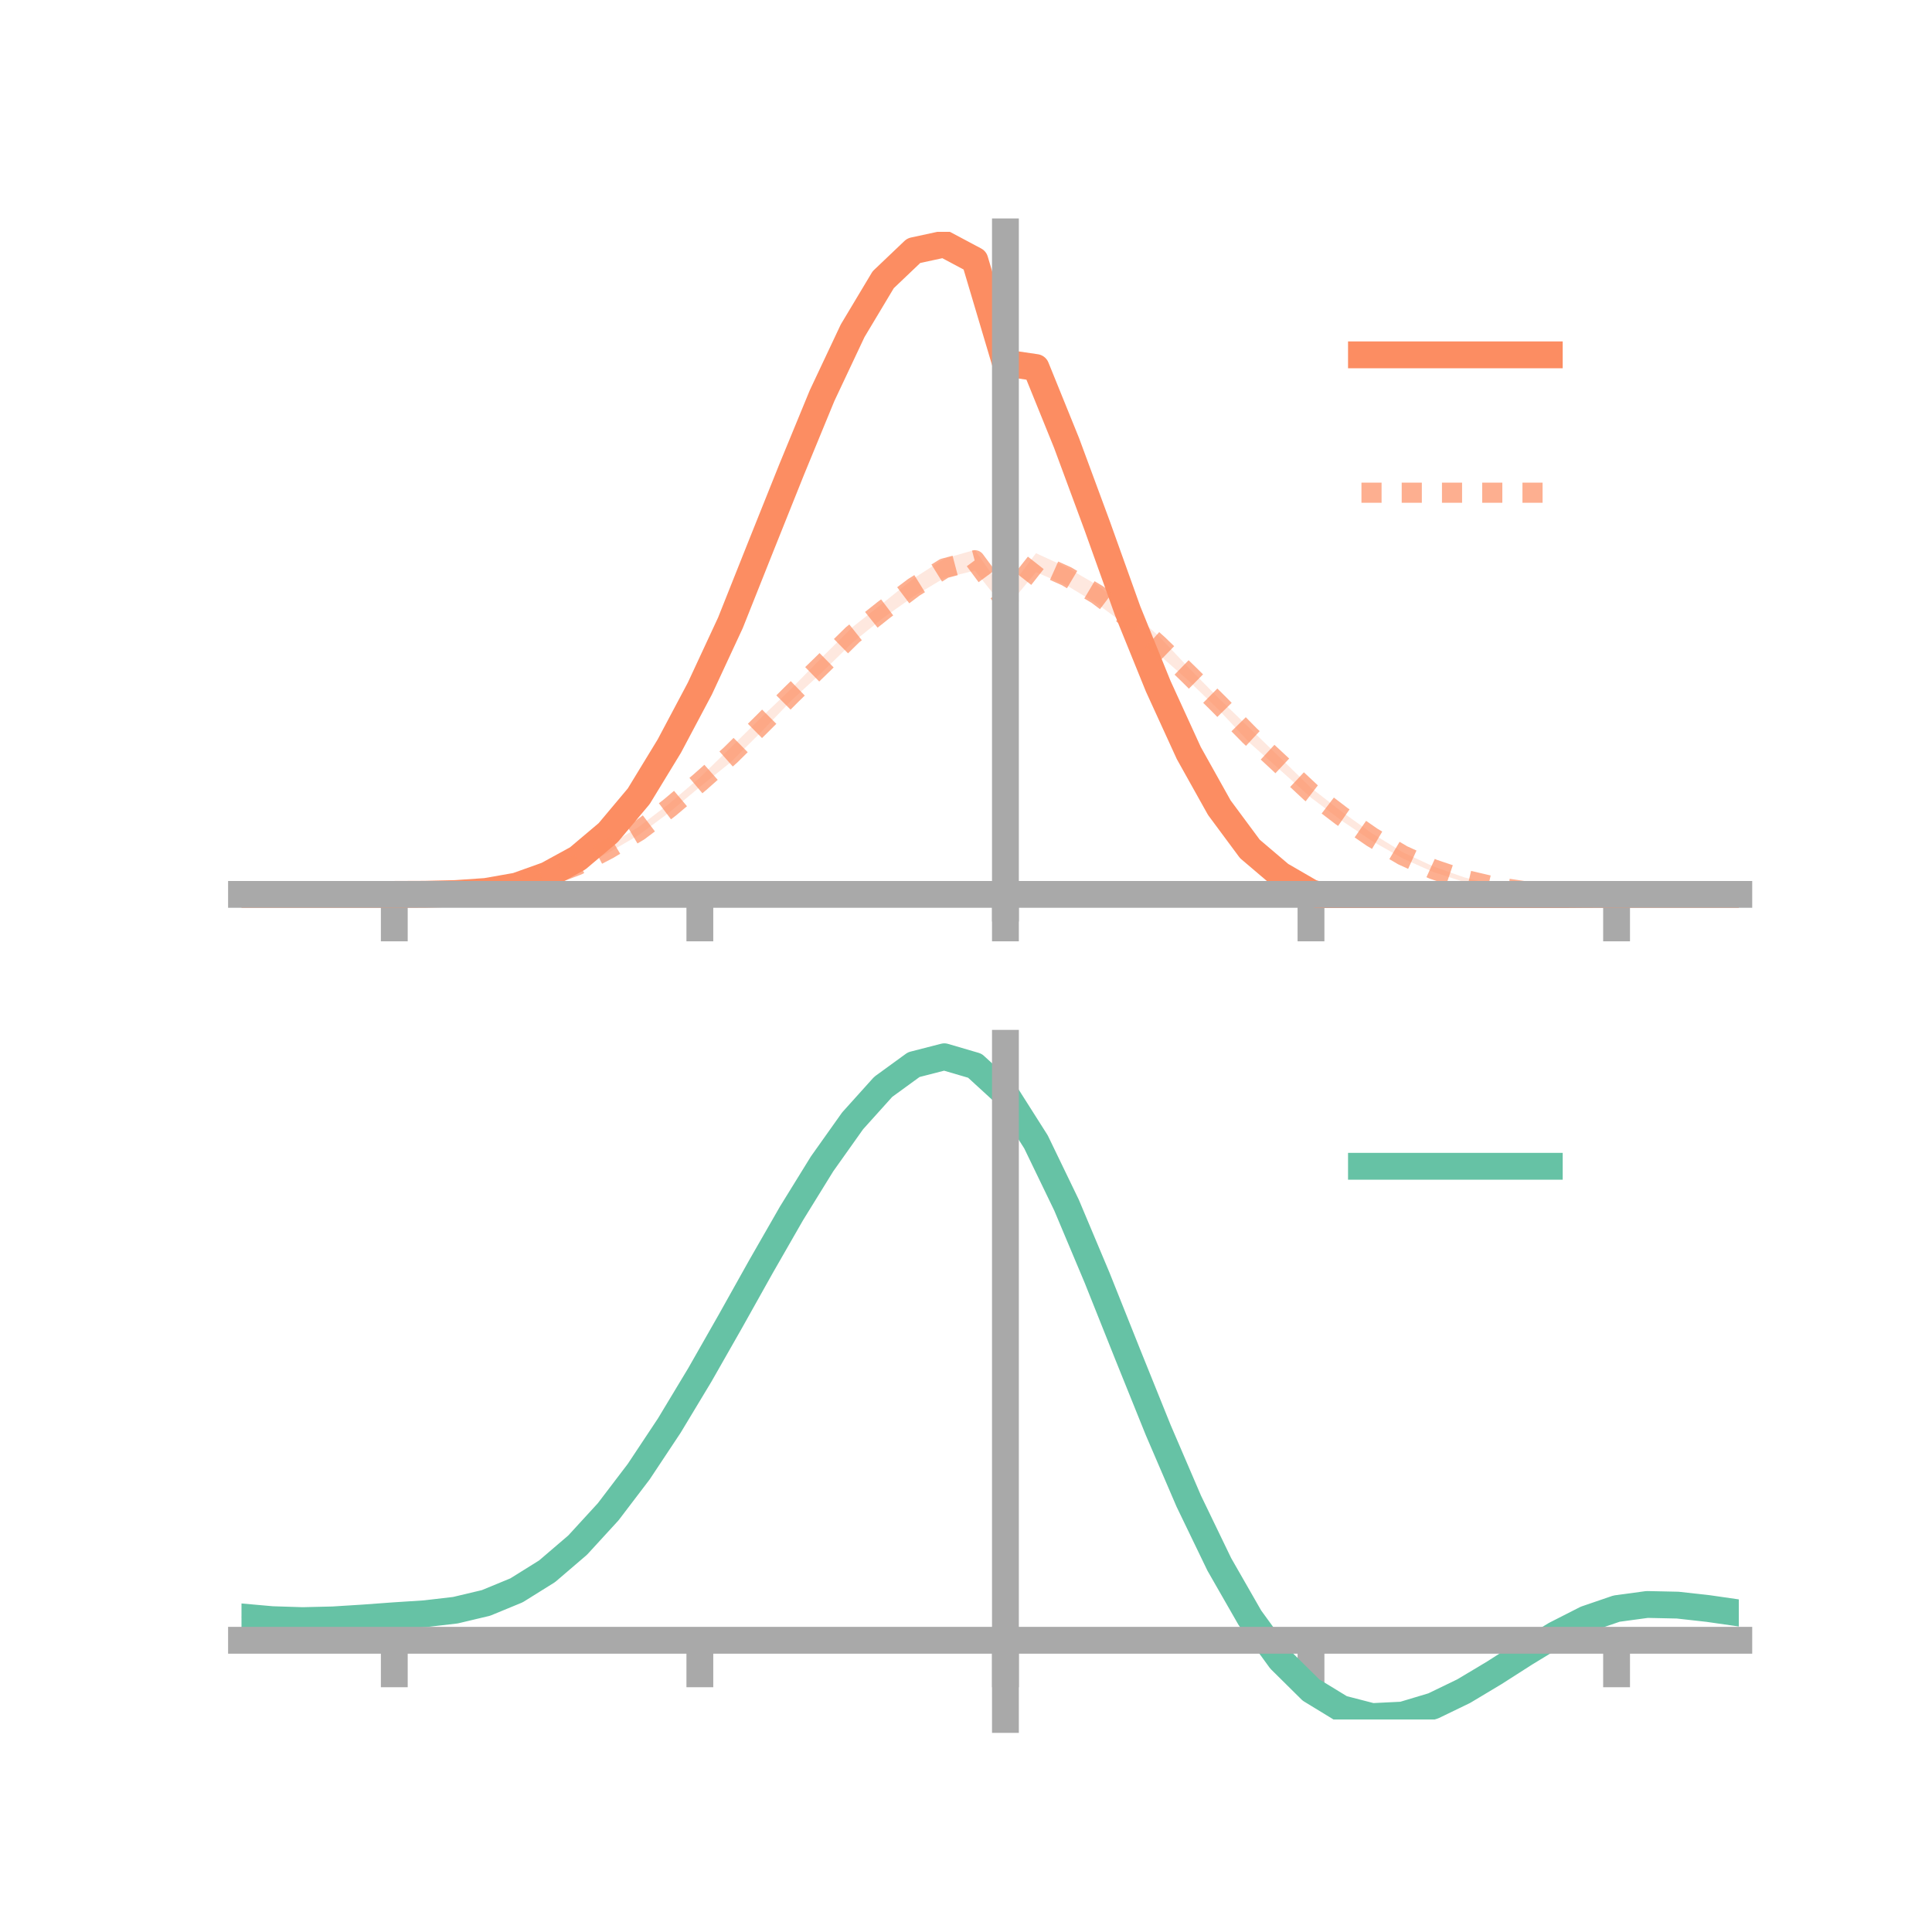 <?xml version="1.0" encoding="utf-8" standalone="no"?>
<!DOCTYPE svg PUBLIC "-//W3C//DTD SVG 1.1//EN"
  "http://www.w3.org/Graphics/SVG/1.1/DTD/svg11.dtd">
<!-- Created with matplotlib (https://matplotlib.org/) -->
<svg height="144pt" version="1.1" viewBox="0 0 144 144" width="144pt" xmlns="http://www.w3.org/2000/svg" xmlns:xlink="http://www.w3.org/1999/xlink">
 <defs>
  <style type="text/css">*{stroke-linecap:butt;stroke-linejoin:round;}</style>
 </defs>
 <g id="figure_1">
  <g id="patch_1">
   <path d="M 0 144 
L 144 144 
L 144 0 
L 0 0 
z
" style="fill:none;"/>
  </g>
  <g id="axes_1">
   <g id="patch_2">
    <path d="M 18 67.68 
L 129.6 67.68 
L 129.6 17.28 
L 18 17.28 
z
" style="fill:none;"/>
   </g>
   <g id="PolyCollection_1">
    <path clip-path="url(#p069c822957)" d="M 18 66.662 
L 18 66.662 
L 20.278 66.662 
L 22.555 66.662 
L 24.833 66.662 
L 27.11 66.662 
L 29.388 66.662 
L 31.665 66.644 
L 33.943 66.559 
L 36.22 66.388 
L 38.498 65.95 
L 40.776 65.099 
L 43.053 63.777 
L 45.331 61.764 
L 47.608 59.031 
L 49.886 55.193 
L 52.163 50.865 
L 54.441 45.866 
L 56.718 39.968 
L 58.996 34.303 
L 61.273 28.647 
L 63.551 23.999 
L 65.829 19.808 
L 68.106 17.771 
L 70.384 17.28 
L 72.661 18.289 
L 74.939 26.227 
L 77.216 26.381 
L 79.494 32.083 
L 81.771 38.221 
L 84.049 44.634 
L 86.327 50.433 
L 88.604 55.427 
L 90.882 59.652 
L 93.159 62.783 
L 95.437 64.751 
L 97.714 66.198 
L 99.992 66.888 
L 102.269 67.065 
L 104.547 67.139 
L 106.824 66.979 
L 109.102 66.872 
L 111.38 66.735 
L 113.657 66.664 
L 115.935 66.65 
L 118.212 66.658 
L 120.49 66.662 
L 122.767 66.662 
L 125.045 66.662 
L 127.322 66.662 
L 129.6 66.662 
L 129.6 66.662 
L 129.6 66.662 
L 127.322 66.662 
L 125.045 66.662 
L 122.767 66.662 
L 120.49 66.662 
L 118.212 66.679 
L 115.935 66.721 
L 113.657 66.787 
L 111.38 66.88 
L 109.102 67.127 
L 106.824 67.383 
L 104.547 67.577 
L 102.269 67.68 
L 99.992 67.582 
L 97.714 66.859 
L 95.437 65.672 
L 93.159 63.764 
L 90.882 60.749 
L 88.604 56.824 
L 86.327 51.861 
L 84.049 46.429 
L 81.771 40.115 
L 79.494 33.94 
L 77.216 28.404 
L 74.939 27.89 
L 72.661 20.517 
L 70.384 19.099 
L 68.106 19.593 
L 65.829 21.891 
L 63.551 25.307 
L 61.273 30.329 
L 58.996 35.733 
L 56.718 41.445 
L 54.441 46.98 
L 52.163 51.78 
L 49.886 56.03 
L 47.608 59.666 
L 45.331 62.359 
L 43.053 64.191 
L 40.776 65.36 
L 38.498 66.135 
L 36.22 66.498 
L 33.943 66.639 
L 31.665 66.662 
L 29.388 66.662 
L 27.11 66.662 
L 24.833 66.662 
L 22.555 66.662 
L 20.278 66.662 
L 18 66.662 
z
" style="fill:#fc8d62;fill-opacity:0.2;"/>
   </g>
   <g id="PolyCollection_2">
    <path clip-path="url(#p069c822957)" d="M 18 66.662 
L 18 66.662 
L 20.278 66.662 
L 22.555 66.662 
L 24.833 66.662 
L 27.11 66.662 
L 29.388 66.662 
L 31.665 66.634 
L 33.943 66.528 
L 36.22 66.259 
L 38.498 65.852 
L 40.776 65.192 
L 43.053 64.29 
L 45.331 63.026 
L 47.608 61.633 
L 49.886 59.892 
L 52.163 57.954 
L 54.441 55.738 
L 56.718 53.495 
L 58.996 51.312 
L 61.273 48.985 
L 63.551 46.732 
L 65.829 44.932 
L 68.106 43.105 
L 70.384 41.638 
L 72.661 40.985 
L 74.939 44.263 
L 77.216 41.232 
L 79.494 42.279 
L 81.771 43.604 
L 84.049 45.354 
L 86.327 47.367 
L 88.604 49.777 
L 90.882 52.088 
L 93.159 54.291 
L 95.437 56.498 
L 97.714 58.719 
L 99.992 60.491 
L 102.269 62.12 
L 104.547 63.518 
L 106.824 64.577 
L 109.102 65.383 
L 111.38 65.982 
L 113.657 66.358 
L 115.935 66.569 
L 118.212 66.645 
L 120.49 66.662 
L 122.767 66.662 
L 125.045 66.662 
L 127.322 66.662 
L 129.6 66.662 
L 129.6 66.662 
L 129.6 66.662 
L 127.322 66.662 
L 125.045 66.662 
L 122.767 66.662 
L 120.49 66.662 
L 118.212 66.673 
L 115.935 66.637 
L 113.657 66.497 
L 111.38 66.191 
L 109.102 65.726 
L 106.824 64.996 
L 104.547 63.98 
L 102.269 62.688 
L 99.992 61.162 
L 97.714 59.452 
L 95.437 57.412 
L 93.159 55.384 
L 90.882 52.952 
L 88.604 50.754 
L 86.327 48.742 
L 84.049 46.686 
L 81.771 45.002 
L 79.494 43.628 
L 77.216 42.641 
L 74.939 45.391 
L 72.661 42.531 
L 70.384 43.082 
L 68.106 44.45 
L 65.829 46.054 
L 63.551 47.883 
L 61.273 50.103 
L 58.996 52.202 
L 56.718 54.573 
L 54.441 56.832 
L 52.163 58.654 
L 49.886 60.551 
L 47.608 62.242 
L 45.331 63.564 
L 43.053 64.671 
L 40.776 65.496 
L 38.498 66.072 
L 36.22 66.405 
L 33.943 66.602 
L 31.665 66.66 
L 29.388 66.662 
L 27.11 66.662 
L 24.833 66.662 
L 22.555 66.662 
L 20.278 66.662 
L 18 66.662 
z
" style="fill:#fc8d62;fill-opacity:0.2;"/>
   </g>
   <g id="matplotlib.axis_1">
    <g id="xtick_1">
     <g id="line2d_1">
      <defs>
       <path d="M 0 0 
L 0 3.5 
" id="m95b18236ef" style="stroke:#a9a9a9;stroke-width:2;"/>
      </defs>
      <g>
       <use style="fill:#a9a9a9;stroke:#a9a9a9;stroke-width:2;" x="29.388" xlink:href="#m95b18236ef" y="66.662"/>
      </g>
     </g>
    </g>
    <g id="xtick_2">
     <g id="line2d_2">
      <g>
       <use style="fill:#a9a9a9;stroke:#a9a9a9;stroke-width:2;" x="52.163" xlink:href="#m95b18236ef" y="66.662"/>
      </g>
     </g>
    </g>
    <g id="xtick_3">
     <g id="line2d_3">
      <g>
       <use style="fill:#a9a9a9;stroke:#a9a9a9;stroke-width:2;" x="74.939" xlink:href="#m95b18236ef" y="66.662"/>
      </g>
     </g>
    </g>
    <g id="xtick_4">
     <g id="line2d_4">
      <g>
       <use style="fill:#a9a9a9;stroke:#a9a9a9;stroke-width:2;" x="97.714" xlink:href="#m95b18236ef" y="66.662"/>
      </g>
     </g>
    </g>
    <g id="xtick_5">
     <g id="line2d_5">
      <g>
       <use style="fill:#a9a9a9;stroke:#a9a9a9;stroke-width:2;" x="120.49" xlink:href="#m95b18236ef" y="66.662"/>
      </g>
     </g>
    </g>
   </g>
   <g id="matplotlib.axis_2"/>
   <g id="line2d_6">
    <path clip-path="url(#p069c822957)" d="M 18 66.662 
L 20.278 66.662 
L 22.555 66.662 
L 24.833 66.662 
L 27.11 66.662 
L 29.388 66.662 
L 31.665 66.653 
L 33.943 66.599 
L 36.22 66.443 
L 38.498 66.043 
L 40.776 65.229 
L 43.053 63.984 
L 45.331 62.062 
L 47.608 59.349 
L 49.886 55.611 
L 52.163 51.323 
L 54.441 46.423 
L 56.718 40.706 
L 58.996 35.018 
L 61.273 29.488 
L 63.551 24.653 
L 65.829 20.85 
L 68.106 18.682 
L 70.384 18.19 
L 72.661 19.403 
L 74.939 27.059 
L 77.216 27.393 
L 79.494 33.012 
L 81.771 39.168 
L 84.049 45.531 
L 86.327 51.147 
L 88.604 56.125 
L 90.882 60.201 
L 93.159 63.274 
L 95.437 65.211 
L 97.714 66.529 
L 99.992 67.235 
L 102.269 67.373 
L 104.547 67.358 
L 106.824 67.181 
L 109.102 67 
L 111.38 66.807 
L 113.657 66.725 
L 115.935 66.686 
L 118.212 66.668 
L 120.49 66.662 
L 122.767 66.662 
L 125.045 66.662 
L 127.322 66.662 
L 129.6 66.662 
" style="fill:none;stroke:#fc8d62;stroke-linecap:square;stroke-width:2;"/>
   </g>
   <g id="line2d_7">
    <path clip-path="url(#p069c822957)" d="M 18 66.662 
L 20.278 66.662 
L 22.555 66.662 
L 24.833 66.662 
L 27.11 66.662 
L 29.388 66.662 
L 31.665 66.647 
L 33.943 66.565 
L 36.22 66.332 
L 38.498 65.962 
L 40.776 65.344 
L 43.053 64.481 
L 45.331 63.295 
L 47.608 61.938 
L 49.886 60.221 
L 52.163 58.304 
L 54.441 56.285 
L 56.718 54.034 
L 58.996 51.757 
L 61.273 49.544 
L 63.551 47.307 
L 65.829 45.493 
L 68.106 43.777 
L 70.384 42.36 
L 72.661 41.758 
L 74.939 44.827 
L 77.216 41.936 
L 79.494 42.953 
L 81.771 44.303 
L 84.049 46.02 
L 86.327 48.054 
L 88.604 50.266 
L 90.882 52.52 
L 93.159 54.837 
L 95.437 56.955 
L 97.714 59.085 
L 99.992 60.827 
L 102.269 62.404 
L 104.547 63.749 
L 106.824 64.787 
L 109.102 65.555 
L 111.38 66.087 
L 113.657 66.428 
L 115.935 66.603 
L 118.212 66.659 
L 120.49 66.662 
L 122.767 66.662 
L 125.045 66.662 
L 127.322 66.662 
L 129.6 66.662 
" style="fill:none;stroke:#fc8d62;stroke-dasharray:1.5,1.5;stroke-dashoffset:0;stroke-opacity:0.7;stroke-width:1.5;"/>
   </g>
   <g id="patch_3">
    <path d="M 74.939 67.68 
L 74.939 17.28 
" style="fill:none;stroke:#a9a9a9;stroke-linecap:square;stroke-linejoin:miter;stroke-width:2;"/>
   </g>
   <g id="patch_4">
    <path d="M 129.6 67.68 
L 129.6 17.28 
" style="fill:none;"/>
   </g>
   <g id="patch_5">
    <path d="M 18 66.662 
L 129.6 66.662 
" style="fill:none;stroke:#a9a9a9;stroke-linecap:square;stroke-linejoin:miter;stroke-width:2;"/>
   </g>
   <g id="patch_6">
    <path d="M 18 17.28 
L 129.6 17.28 
" style="fill:none;"/>
   </g>
   <g id="legend_1">
    <g id="line2d_8">
     <path d="M 101.475 26.449 
L 115.475 26.449 
" style="fill:none;stroke:#fc8d62;stroke-linecap:square;stroke-width:2;"/>
    </g>
    <g id="line2d_9"/>
    <g id="text_1">
     <!--   -->
     <g transform="translate(121.075 28.899)scale(0.07 -0.07)">
      <defs>
       <path id="DejaVuSans-32"/>
      </defs>
      <use xlink:href="#DejaVuSans-32"/>
     </g>
    </g>
    <g id="line2d_10">
     <path d="M 101.475 36.724 
L 115.475 36.724 
" style="fill:none;stroke:#fc8d62;stroke-dasharray:1.5,1.5;stroke-dashoffset:0;stroke-opacity:0.7;stroke-width:1.5;"/>
    </g>
    <g id="line2d_11"/>
    <g id="text_2">
     <!--   -->
     <g transform="translate(121.075 39.174)scale(0.07 -0.07)">
      <use xlink:href="#DejaVuSans-32"/>
     </g>
    </g>
   </g>
  </g>
  <g id="axes_2">
   <g id="patch_7">
    <path d="M 18 128.16 
L 129.6 128.16 
L 129.6 77.76 
L 18 77.76 
z
" style="fill:none;"/>
   </g>
   <g id="PolyCollection_3">
    <path clip-path="url(#p728eb3c1ec)" d="M 18 120.557 
L 18 120.477 
L 20.278 120.689 
L 22.555 120.761 
L 24.833 120.7 
L 27.11 120.546 
L 29.388 120.372 
L 31.665 120.219 
L 33.943 119.948 
L 36.22 119.401 
L 38.498 118.45 
L 40.776 117.005 
L 43.053 115.014 
L 45.331 112.47 
L 47.608 109.404 
L 49.886 105.884 
L 52.163 102.009 
L 54.441 97.91 
L 56.718 93.741 
L 58.996 89.676 
L 61.273 85.906 
L 63.551 82.628 
L 65.829 80.044 
L 68.106 78.357 
L 70.384 77.76 
L 72.661 78.44 
L 74.939 80.563 
L 77.216 84.207 
L 79.494 88.995 
L 81.771 94.493 
L 84.049 100.292 
L 86.327 106.035 
L 88.604 111.425 
L 90.882 116.225 
L 93.159 120.268 
L 95.437 123.45 
L 97.714 125.731 
L 99.992 127.133 
L 102.269 127.727 
L 104.547 127.621 
L 106.824 126.951 
L 109.102 125.866 
L 111.38 124.528 
L 113.657 123.098 
L 115.935 121.734 
L 118.212 120.59 
L 120.49 119.815 
L 122.767 119.508 
L 125.045 119.562 
L 127.322 119.826 
L 129.6 120.165 
L 129.6 120.272 
L 129.6 120.272 
L 127.322 119.957 
L 125.045 119.712 
L 122.767 119.668 
L 120.49 119.979 
L 118.212 120.764 
L 115.935 121.939 
L 113.657 123.35 
L 111.38 124.835 
L 109.102 126.223 
L 106.824 127.346 
L 104.547 128.041 
L 102.269 128.16 
L 99.992 127.577 
L 97.714 126.2 
L 95.437 123.974 
L 93.159 120.889 
L 90.882 116.983 
L 88.604 112.348 
L 86.327 107.144 
L 84.049 101.591 
L 81.771 95.978 
L 79.494 90.653 
L 77.216 86.01 
L 74.939 82.478 
L 72.661 80.426 
L 70.384 79.771 
L 68.106 80.348 
L 65.829 81.971 
L 63.551 84.451 
L 61.273 87.589 
L 58.996 91.193 
L 56.718 95.07 
L 54.441 99.041 
L 52.163 102.941 
L 49.886 106.624 
L 47.608 109.971 
L 45.331 112.888 
L 43.053 115.314 
L 40.776 117.222 
L 38.498 118.619 
L 36.22 119.546 
L 33.943 120.081 
L 31.665 120.342 
L 29.388 120.483 
L 27.11 120.641 
L 24.833 120.775 
L 22.555 120.821 
L 20.278 120.749 
L 18 120.557 
z
" style="fill:#66c2a5;fill-opacity:0.2;"/>
   </g>
   <g id="matplotlib.axis_3">
    <g id="xtick_6">
     <g id="line2d_12">
      <g>
       <use style="fill:#a9a9a9;stroke:#a9a9a9;stroke-width:2;" x="29.388" xlink:href="#m95b18236ef" y="122.257"/>
      </g>
     </g>
    </g>
    <g id="xtick_7">
     <g id="line2d_13">
      <g>
       <use style="fill:#a9a9a9;stroke:#a9a9a9;stroke-width:2;" x="52.163" xlink:href="#m95b18236ef" y="122.257"/>
      </g>
     </g>
    </g>
    <g id="xtick_8">
     <g id="line2d_14">
      <g>
       <use style="fill:#a9a9a9;stroke:#a9a9a9;stroke-width:2;" x="74.939" xlink:href="#m95b18236ef" y="122.257"/>
      </g>
     </g>
    </g>
    <g id="xtick_9">
     <g id="line2d_15">
      <g>
       <use style="fill:#a9a9a9;stroke:#a9a9a9;stroke-width:2;" x="97.714" xlink:href="#m95b18236ef" y="122.257"/>
      </g>
     </g>
    </g>
    <g id="xtick_10">
     <g id="line2d_16">
      <g>
       <use style="fill:#a9a9a9;stroke:#a9a9a9;stroke-width:2;" x="120.49" xlink:href="#m95b18236ef" y="122.257"/>
      </g>
     </g>
    </g>
   </g>
   <g id="matplotlib.axis_4"/>
   <g id="line2d_17">
    <path clip-path="url(#p728eb3c1ec)" d="M 18 120.517 
L 20.278 120.719 
L 22.555 120.791 
L 24.833 120.737 
L 27.11 120.594 
L 29.388 120.427 
L 31.665 120.28 
L 33.943 120.015 
L 36.22 119.474 
L 38.498 118.535 
L 40.776 117.114 
L 43.053 115.164 
L 45.331 112.679 
L 47.608 109.687 
L 49.886 106.254 
L 52.163 102.475 
L 54.441 98.476 
L 56.718 94.406 
L 58.996 90.435 
L 61.273 86.748 
L 63.551 83.539 
L 65.829 81.008 
L 68.106 79.352 
L 70.384 78.766 
L 72.661 79.433 
L 74.939 81.52 
L 77.216 85.109 
L 79.494 89.824 
L 81.771 95.236 
L 84.049 100.941 
L 86.327 106.589 
L 88.604 111.887 
L 90.882 116.604 
L 93.159 120.578 
L 95.437 123.712 
L 97.714 125.965 
L 99.992 127.355 
L 102.269 127.943 
L 104.547 127.831 
L 106.824 127.148 
L 109.102 126.045 
L 111.38 124.681 
L 113.657 123.224 
L 115.935 121.836 
L 118.212 120.677 
L 120.49 119.897 
L 122.767 119.588 
L 125.045 119.637 
L 127.322 119.891 
L 129.6 120.219 
" style="fill:none;stroke:#66c2a5;stroke-linecap:square;stroke-width:2;"/>
   </g>
   <g id="patch_8">
    <path d="M 74.939 128.16 
L 74.939 77.76 
" style="fill:none;stroke:#a9a9a9;stroke-linecap:square;stroke-linejoin:miter;stroke-width:2;"/>
   </g>
   <g id="patch_9">
    <path d="M 129.6 128.16 
L 129.6 77.76 
" style="fill:none;"/>
   </g>
   <g id="patch_10">
    <path d="M 18 122.257 
L 129.6 122.257 
" style="fill:none;stroke:#a9a9a9;stroke-linecap:square;stroke-linejoin:miter;stroke-width:2;"/>
   </g>
   <g id="patch_11">
    <path d="M 18 77.76 
L 129.6 77.76 
" style="fill:none;"/>
   </g>
   <g id="legend_2">
    <g id="line2d_18">
     <path d="M 101.475 86.929 
L 115.475 86.929 
" style="fill:none;stroke:#66c2a5;stroke-linecap:square;stroke-width:2;"/>
    </g>
    <g id="line2d_19"/>
    <g id="text_3">
     <!--   -->
     <g transform="translate(121.075 89.379)scale(0.07 -0.07)">
      <use xlink:href="#DejaVuSans-32"/>
     </g>
    </g>
   </g>
  </g>
 </g>
 <defs>
  <clipPath id="p069c822957">
   <rect height="50.4" width="111.6" x="18" y="17.28"/>
  </clipPath>
  <clipPath id="p728eb3c1ec">
   <rect height="50.4" width="111.6" x="18" y="77.76"/>
  </clipPath>
 </defs>
</svg>
